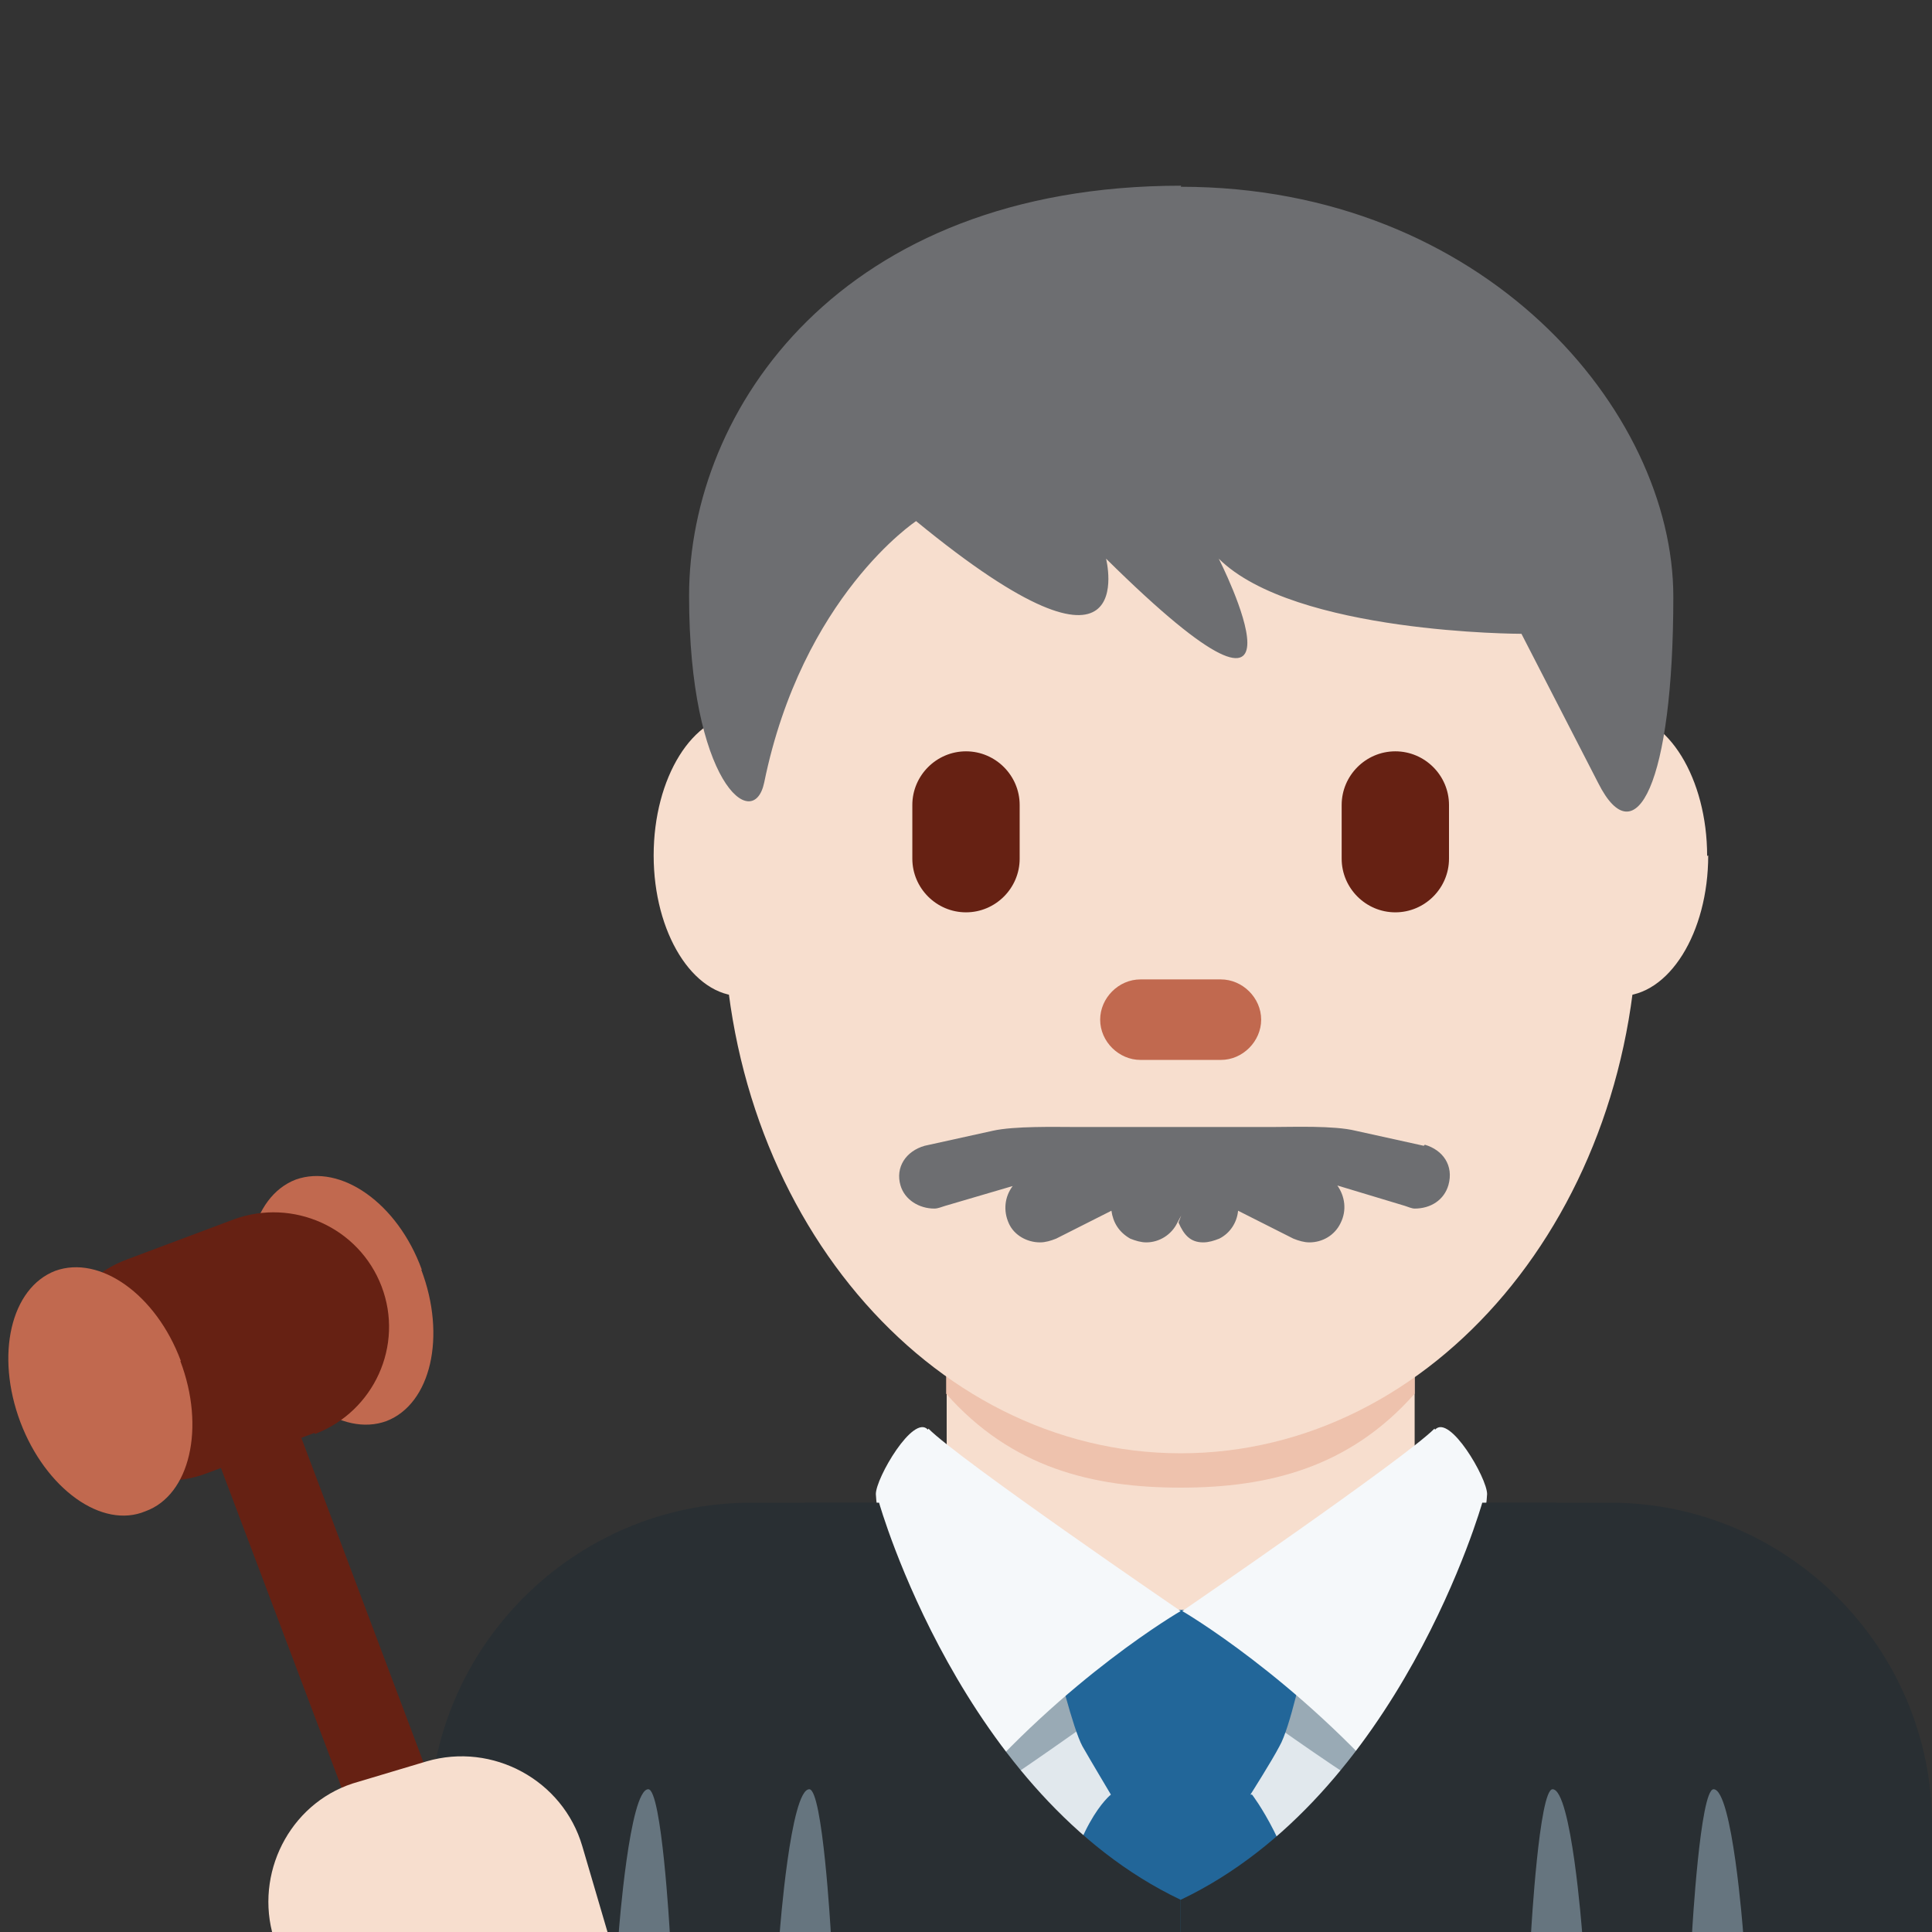 <svg xmlns="http://www.w3.org/2000/svg" viewBox="0 0 45 45" enable-background="new 0 0 45 45"><rect x="0" y="0" width="45" height="45" fill="#333333" stroke="none"/><defs><clipPath id="a"><path d="M0 0h36v36H0V0z"/></clipPath></defs><g><g><g clip-path="url(#a)" transform="matrix(1.25 0 0 -1.25 0 45)"><g><path fill="#292f33" d="M36 0v2c0 3.3-2.7 6-6 6H14c-3.3 0-6-2.7-6-6V0h28z"/></g><g><path fill="#e1e8ed" d="M17 8l5-2V0h-3l-2 8z"/></g><g><path fill="#e1e8ed" d="M26.93 8l-5-2V0h3l2 8z"/></g><g><path fill="#f7dece" d="M17.64 7.9C19.38 6.63 20.5 5.94 22 5.94c1.5 0 2.62.7 4.36 1.96v3.8h-8.72V7.9z"/></g><g><path fill="#eec2ad" d="M17.63 10.03c1.22-1.38 2.73-1.75 4.37-1.75 1.63 0 3.14.37 4.36 1.75v3.5h-8.73v-3.5z"/></g><g><path fill="#f7dece" d="M15.44 20.06c0-1.44-.73-2.62-1.63-2.62-.9 0-1.63 1.18-1.63 2.62 0 1.45.73 2.63 1.64 2.63.9 0 1.64-1.2 1.64-2.64"/></g><g><path fill="#f7dece" d="M31.83 20.06c0-1.44-.73-2.62-1.64-2.62-.9 0-1.64 1.18-1.64 2.62 0 1.45.73 2.63 1.63 2.63.9 0 1.63-1.2 1.63-2.64"/></g><g><path fill="#f7dece" d="M13.48 19.04c0 5.6 3.8 10.12 8.52 10.12 4.7 0 8.52-4.53 8.52-10.12 0-5.6-3.8-10.12-8.52-10.12-4.7 0-8.52 4.53-8.52 10.12"/></g><g><path fill="#6d6e71" d="M26.53 14.65l-1.27.28c-.4.1-1.18.07-1.54.07h-3.69c-.36 0-1.13.02-1.53-.07l-1.27-.28c-.35-.1-.55-.4-.45-.74.08-.27.35-.43.63-.43.07 0 .13.03.2.05l1.26.37c-.15-.2-.18-.46-.07-.7.1-.22.34-.35.58-.35.1 0 .2.03.3.07l1.03.52c.03-.22.14-.4.35-.52.1-.04.2-.07.3-.07.24 0 .47.14.58.37l.07.13-.05-.13c.1-.23.22-.37.46-.37.1 0 .2.03.3.07.2.1.33.3.35.52l1.03-.52c.1-.04.2-.07.3-.07.24 0 .47.13.58.36.12.24.08.5-.06.7l1.26-.38c.06-.02.13-.05.18-.05.3 0 .55.16.63.44.1.36-.1.65-.44.75"/></g><g><path fill="#6d6e71" d="M22 32.52c5.65 0 9.18-4.17 9.18-7.64 0-3.47-.7-4.86-1.4-3.47-.72 1.4-1.43 2.78-1.43 2.78s-4.23 0-5.64 1.4c0 0 2.12-4.17-2.1 0 0 0 .7-2.78-3.54.7 0 0-2.12-1.4-2.83-4.87-.2-.96-1.4 0-1.4 3.48 0 3.47 2.82 7.64 9.17 7.64"/></g><g><path fill="#662113" d="M18 19c-.55 0-1 .45-1 1v1c0 .55.45 1 1 1s1-.45 1-1v-1c0-.55-.45-1-1-1"/></g><g><path fill="#662113" d="M26 19c-.55 0-1 .45-1 1v1c0 .55.45 1 1 1s1-.45 1-1v-1c0-.55-.45-1-1-1"/></g><g><path fill="#c1694f" d="M22.75 16.25h-1.5c-.4 0-.75.34-.75.75 0 .4.34.75.75.75h1.5c.4 0 .75-.34.75-.75 0-.4-.34-.75-.75-.75"/></g><g><path fill="#99aab5" d="M22 5.12s3.38-2.5 4.1-2.78c.15-.06-.37 3.66-.37 3.66h-7.46s-.52-3.78-.23-3.62c.64.34 3.96 2.74 3.96 2.74"/></g><g><path fill="#269" d="M23.3 2.56s.4.63.54.9c.2.34.46 1.58.46 1.58L22.1 6s-.15 0-.15 0l-.18-.05-.18-.06c-.22-.08.1-.02.1-.02l-2-.84s.3-1.24.48-1.57c.16-.28.53-.9.53-.9S19.97 2 19.7 0h4.66c-.28 1.6-1.03 2.56-1.03 2.56"/></g><g><path fill="#f5f8fa" d="M17.3 9.38c.56-.57 4.7-3.4 4.7-3.4s-2.13-1.23-4.08-3.52c-.2-.23-1.55 4.62-1.6 5.7 0 .3.7 1.5.97 1.2"/></g><g><path fill="#f5f8fa" d="M26.73 9.38c-.57-.57-4.7-3.4-4.7-3.4s2.12-1.23 4.08-3.52c.2-.23 1.55 4.62 1.6 5.7 0 .3-.7 1.5-.97 1.2"/></g><g><path fill="#292f33" d="M16.38 8S17.92 2.54 22 .6V0h-7v8h1.38z"/></g><g><path fill="#292f33" d="M27.62 8S26.08 2.54 22 .6V0h7v8h-1.38z"/></g><g><path fill="#66757f" d="M12.08 2.66c.25 0 .4-2.66.4-2.66h-.95s.2 2.66.55 2.66"/></g><g><path fill="#66757f" d="M15.08 2.66c.25 0 .4-2.66.4-2.66h-.95s.2 2.66.55 2.66"/></g><g><path fill="#66757f" d="M31.93 2.66c-.25 0-.4-2.66-.4-2.66h.95s-.2 2.66-.55 2.66"/></g><g><path fill="#66757f" d="M28.93 2.66c-.25 0-.4-2.66-.4-2.66h.95s-.2 2.66-.55 2.66"/></g><g><path fill="#662113" d="M7.38 0h1.7L5.43 9.7c-.15.42-.6.63-1.03.47-.42-.15-.63-.62-.47-1.03L7.38 0z"/></g><g><path fill="#c1694f" d="M7.85 12.34c.47-1.24.18-2.5-.65-2.82-.82-.3-1.87.44-2.34 1.68-.47 1.24-.18 2.5.65 2.82.84.3 1.9-.44 2.35-1.68"/></g><g><path fill="#662113" d="M5.86 9.3l-2-.75c-1.1-.42-2.33.14-2.74 1.24-.42 1.1.14 2.33 1.24 2.74l2 .75c1.1.4 2.33-.15 2.75-1.25.42-1.1-.14-2.33-1.24-2.75"/></g><g><path fill="#c1694f" d="M3.36 10.64c.47-1.24.18-2.5-.65-2.8C1.9 7.5.85 8.26.38 9.5c-.47 1.25-.18 2.5.65 2.82.83.3 1.88-.44 2.34-1.68"/></g><g><path fill="#f7dece" d="M11.32 0l-.47 1.6c-.36 1.23-1.67 1.94-2.9 1.58L6.68 2.8C5.47 2.47 4.77 1.2 5.07 0h6.24z"/></g></g></g></g></svg>